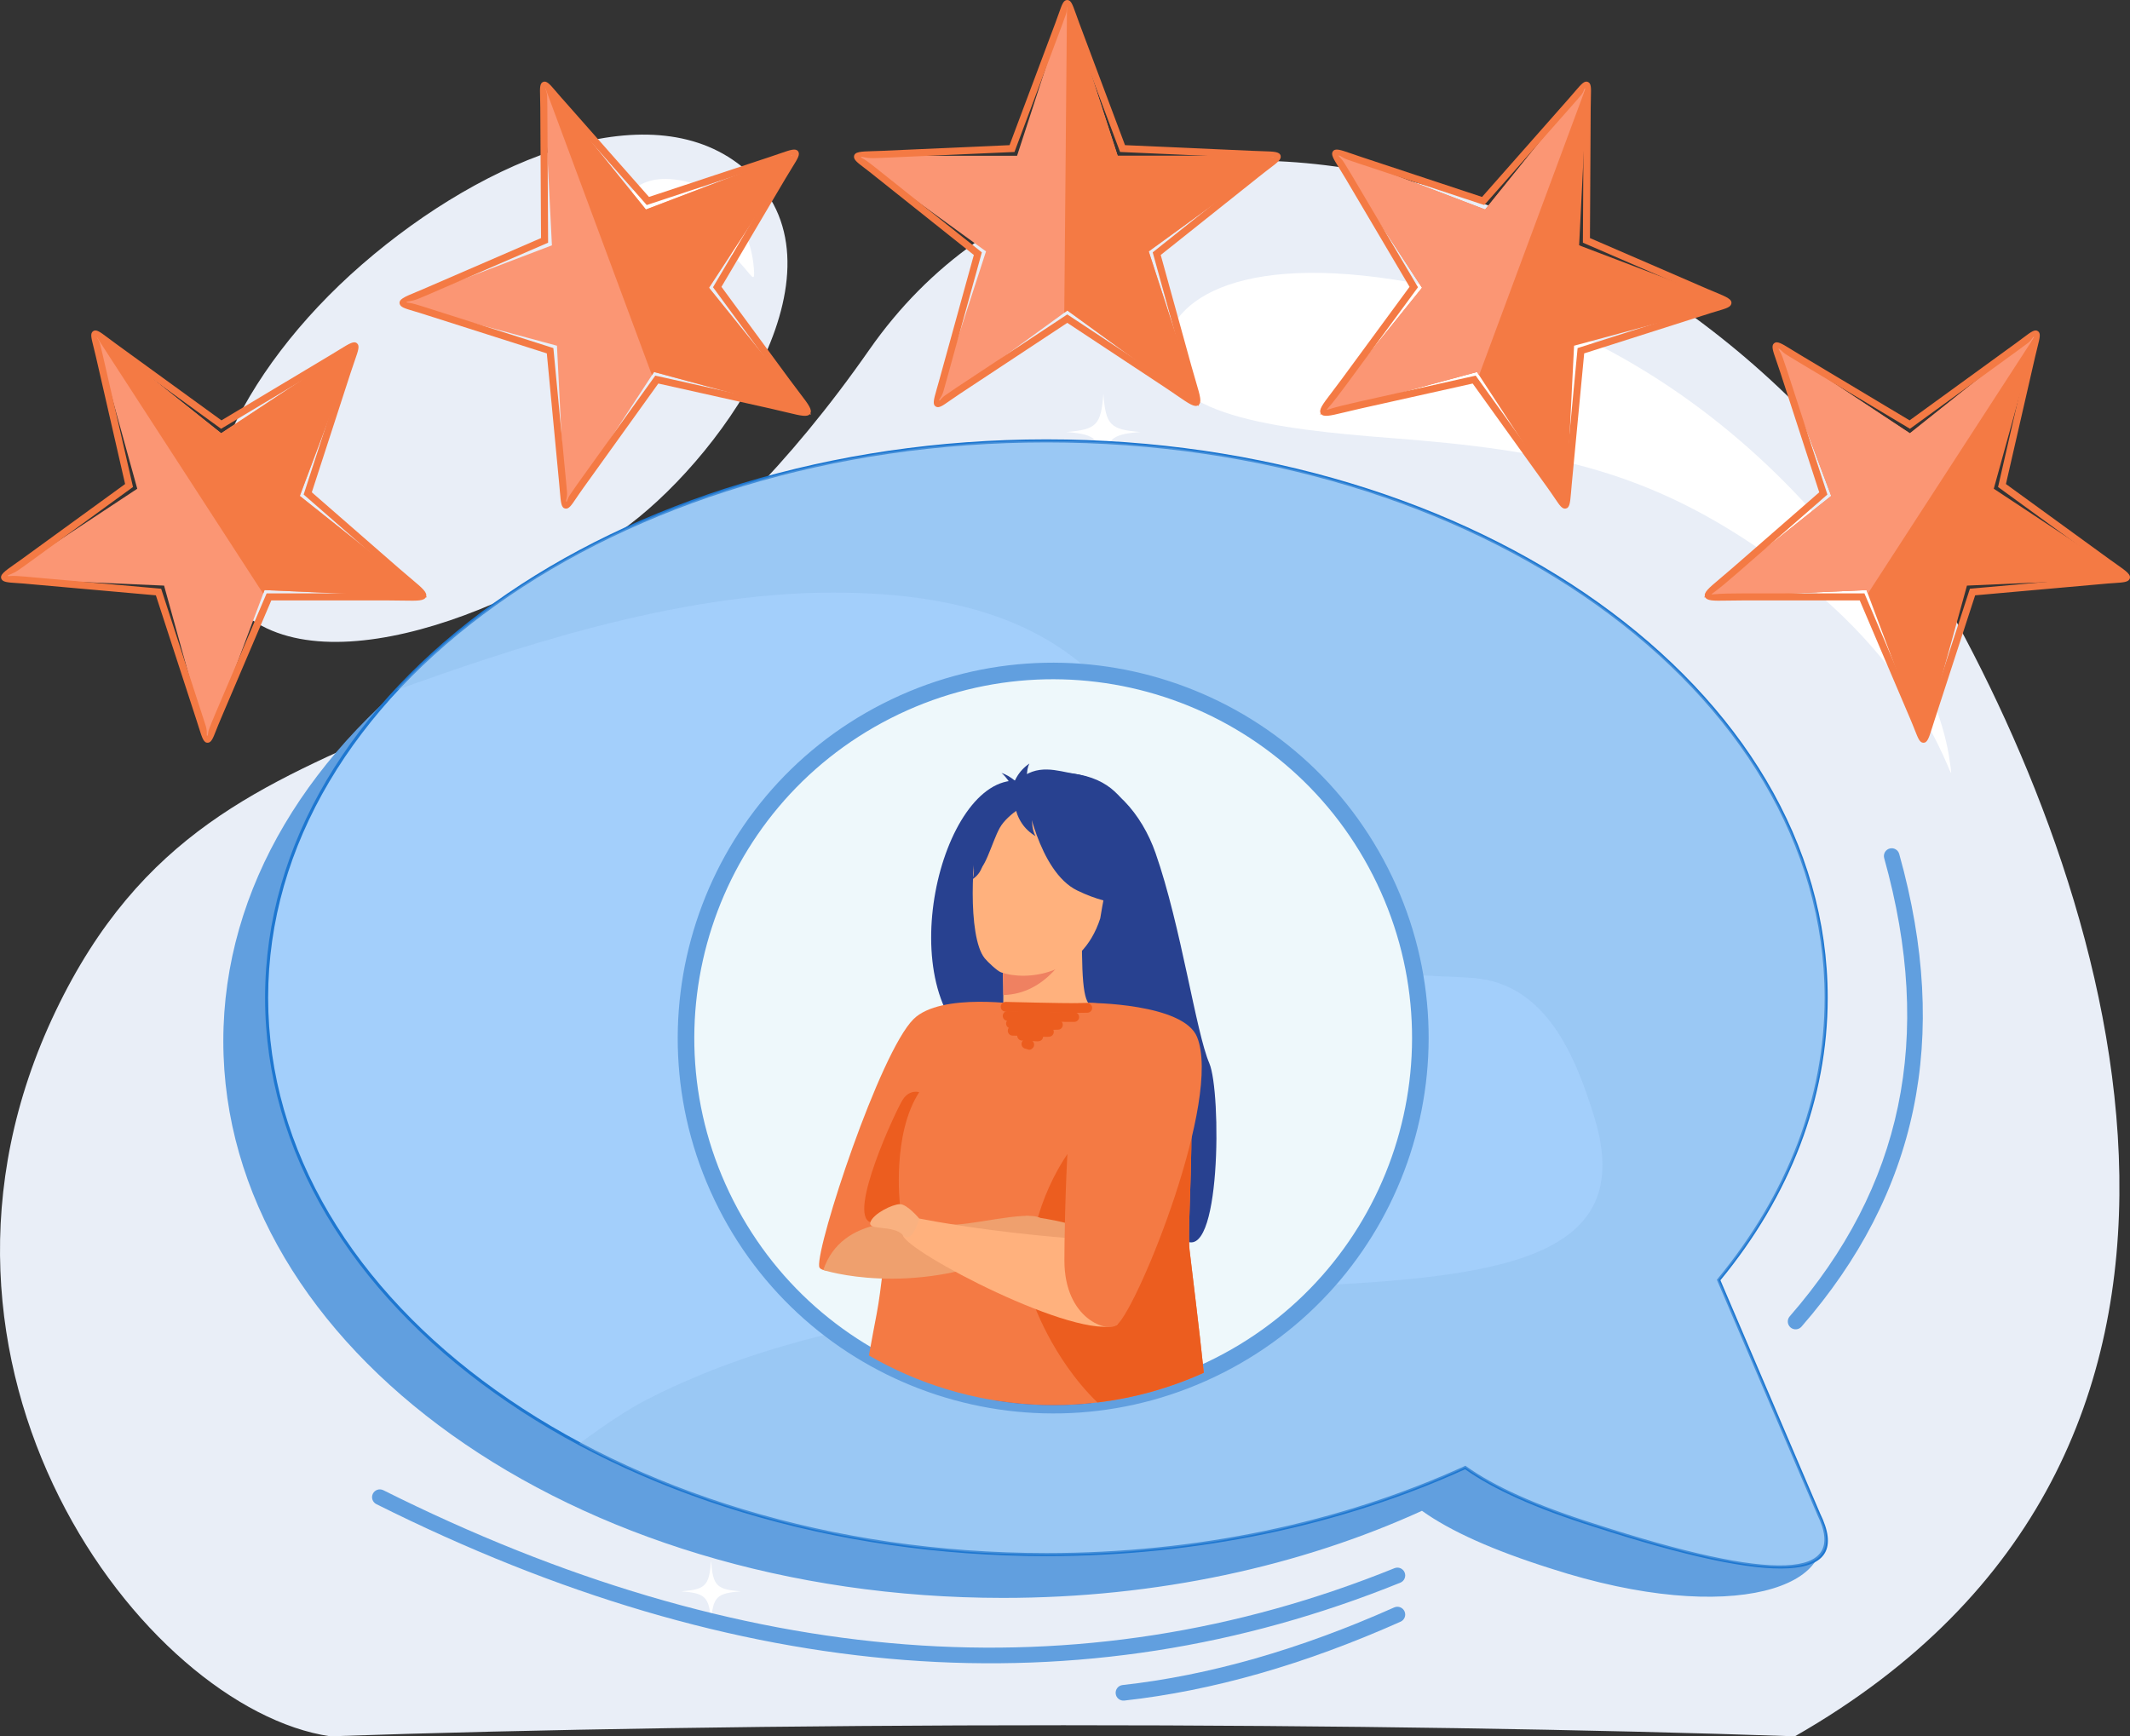 <?xml version="1.0" encoding="UTF-8"?><svg id="a" xmlns="http://www.w3.org/2000/svg" viewBox="0 0 1641.77 1338.6"><rect x="0" y="0" width="1641.77" height="1338.6" fill="#333333" stroke="none"/><g><path d="M818.97,1330.07c212.98,0,408.98,3.19,564.52,8.53,380.63-217.57,248.83-641.66,112.16-881.54C1305.45,123.2,855.99,3.21,670.08,269.58,417.74,631.13,174.31,504.97,42.87,779.56c-131.44,274.58,68.18,537.82,211.59,559.04,155.54-5.34,351.54-8.53,564.52-8.53h0ZM485.45,404.25c-97.42,74.15-258.58,131.62-312.08,52.78-39.99-58.9,9.27-169.4,105.71-253.19,96.39-83.72,225.53-134.4,295.91-72.75,83.53,73.16-14.5,216.05-89.54,273.16Z" style="fill:#e9eef7; fill-rule:evenodd;"/><path d="M1114.24,223.13c228.68,50.95,374.2,261.25,388.46,362.78,5.85,41.66-4.99-55.84-121.65-144.62-104.26-79.34-185.43-94.04-309.45-103.63-87.66-6.77-179.45-17.55-172.92-69.83,5.15-41.29,67.92-77.6,215.56-44.71h0Zm-597.97-85.06c39.37,2.37,63.34,34.69,64.98,71.97,.7,15.86-11.75-25.61-55.4-31.38-27.07-3.58-31.14,4.4-40.84-6.78-9.71-11.17-.49-35.73,31.25-33.82Z" style="fill:#fff; fill-rule:evenodd;"/><path d="M752.48,369.7c-3.27,44.97-9.9,51.18-52.78,54.64,42.88,3.46,49.51,9.67,52.78,54.64,3.28-44.97,9.92-51.18,52.8-54.64-42.88-3.46-49.52-9.67-52.8-54.64h0Zm174.32,118.62c-1.75,24.01-5.29,27.33-28.19,29.18,22.89,1.85,26.43,5.16,28.19,29.17,1.75-24.02,5.29-27.33,28.18-29.17-22.89-1.85-26.43-5.16-28.18-29.18h0Zm-76.34-184.82c-1.77,24.32-5.36,27.68-28.55,29.55,23.19,1.87,26.78,5.23,28.55,29.55,1.77-24.32,5.36-27.68,28.55-29.55-23.19-1.88-26.78-5.23-28.55-29.55Z" style="fill:#fff; fill-rule:evenodd;"/><path d="M689.28,1107.11c2.66,36.44,8.03,41.46,42.77,44.27-34.74,2.81-40.11,7.83-42.77,44.27-2.65-36.44-8.02-41.46-42.77-44.27,34.74-2.81,40.11-7.83,42.77-44.27h0Zm-141.21,96.1c1.42,19.45,4.29,22.14,22.83,23.63-18.55,1.5-21.41,4.19-22.83,23.64-1.41-19.46-4.29-22.14-22.84-23.64,18.55-1.49,21.43-4.18,22.84-23.63h0Zm61.85-149.72c1.43,19.7,4.34,22.42,23.13,23.94-18.79,1.52-21.7,4.24-23.13,23.94-1.43-19.7-4.34-22.42-23.13-23.94,18.79-1.52,21.7-4.23,23.13-23.94Z" style="fill:#fff; fill-rule:evenodd;"/><path d="M1244.25,1017.29c-2.03,27.9-6.14,31.74-32.74,33.89,26.6,2.15,30.71,5.99,32.74,33.9,2.04-27.9,6.15-31.75,32.75-33.9-26.6-2.15-30.71-6-32.75-33.89h0Zm108.12,73.57c-1.09,14.9-3.28,16.96-17.48,18.11,14.2,1.14,16.4,3.19,17.48,18.09,1.09-14.9,3.28-16.95,17.48-18.09-14.2-1.15-16.4-3.21-17.48-18.11h0Zm-47.35-114.63c-1.1,15.08-3.32,17.16-17.71,18.33,14.39,1.16,16.61,3.25,17.71,18.33,1.1-15.08,3.32-17.17,17.71-18.33-14.39-1.16-16.61-3.24-17.71-18.33Z" style="fill:#fff; fill-rule:evenodd;"/></g><path d="M1291.32,1020.21l108.58,150.76c25.21,51.34-63.95,83.89-204.6,38.27-44.31-13.98-77.39-28.8-99.27-44.49-93.25,42.51-204.03,67.15-322.87,67.15-331.94,0-601.03-192.21-601.03-429.31S441.22,373.29,773.16,373.29s601.03,192.21,601.03,429.31c0,79.43-30.23,153.8-82.87,217.62Z" style="fill:#619fdf; fill-rule:evenodd;"/><path d="M1324.7,986.82l77.13,180.46c25.21,51.34-32.5,54.2-173.15,8.58-44.31-13.97-77.39-28.8-99.27-44.49-93.25,42.52-204.03,67.16-322.87,67.16-331.94,0-601.03-192.21-601.03-429.32S474.61,339.89,806.55,339.89s601.04,192.21,601.04,429.3c0,79.43-30.24,153.8-82.88,217.62Z" style="fill:#a3cffb; fill-rule:evenodd;"/><path d="M1326.07,987.01l76.84,179.8h0c25.96,52.96-32.23,56.35-174.58,10.17h0c-22.18-6.99-41.56-14.21-58.16-21.65-16.35-7.32-29.99-14.87-40.89-22.61-47.31,21.51-99.12,38.44-154.18,49.88-53.49,11.13-110.06,17.1-168.56,17.1-166.22,0-316.72-48.14-425.67-125.96-109.07-77.92-176.54-185.58-176.54-304.54s67.46-226.61,176.54-304.52c108.95-77.83,259.46-125.96,425.67-125.96s316.72,48.13,425.68,125.96c109.07,77.91,176.54,185.58,176.54,304.52,0,39.21-7.35,77.2-21.09,113.3-14.11,37.06-34.98,72.13-61.6,104.51h0Zm74.68,180.72l-77.12-180.45-.28-.65,.45-.55c26.67-32.32,47.57-67.37,61.67-104.41,13.64-35.84,20.94-73.54,20.94-112.47,0-118.14-67.09-225.13-175.55-302.61-108.58-77.55-258.59-125.52-424.32-125.52s-315.74,47.97-424.31,125.52c-108.46,77.47-175.55,184.46-175.55,302.61s67.09,225.15,175.55,302.62c108.57,77.55,258.59,125.52,424.31,125.52,58.35,0,114.76-5.95,168.08-17.04,55.13-11.46,106.99-28.43,154.31-50l.62-.28,.55,.4c10.88,7.8,24.56,15.4,41.03,22.77,16.49,7.39,35.79,14.57,57.9,21.55h.01c138.89,45.06,196.13,42.75,171.73-6.95l-.03-.06Z" style="fill:#1e77d0; fill-rule:evenodd;"/><g style="opacity:.35;"><path d="M1324.7,986.82l77.13,180.46c25.21,51.34-32.5,54.2-173.15,8.58-44.31-13.97-77.39-28.8-99.27-44.49-93.25,42.52-204.03,67.16-322.87,67.16-135.07,0-259.73-31.83-360.09-85.56,20.67-15.25,38.4-26.78,49.77-32.71,311.38-162.28,799.14-1.28,732.82-218.42-14.64-47.92-37.36-102.97-92.62-107.78-61.98-5.39-156.92,13.41-250.07-174.27-47.93-96.57-139.77-122.94-244.58-122.94-122.51,0-251.06,44.77-336.15,75.09,107.66-115.73,291.81-192.03,500.92-192.03,331.94,0,601.04,192.21,601.04,429.3,0,79.43-30.24,153.8-82.88,217.62Z" style="fill:#8ab9e8; fill-rule:evenodd;"/></g><g><path d="M683.42,548.13c-139.27,70.88-194.7,241.26-123.82,380.52,70.88,139.26,241.26,194.7,380.52,123.81,139.27-70.88,194.7-241.26,123.82-380.52-70.88-139.26-241.26-194.7-380.52-123.81Z" style="fill:#eef8fb; fill-rule:evenodd;"/><path d="M680.54,542.42c-71.2,36.24-120.99,97.94-143.9,168.34-22.91,70.4-18.96,149.61,17.28,220.81,36.23,71.19,97.94,120.97,168.34,143.88,70.4,22.9,149.59,18.95,220.79-17.29,71.18-36.23,120.95-97.94,143.87-168.32v-.03c22.9-70.39,18.97-149.56-17.27-220.75-36.24-71.2-97.94-120.99-168.34-143.9-70.4-22.91-149.59-18.97-220.77,17.27h0Zm-131.76,172.29c21.89-67.27,69.48-126.24,137.55-160.89,68.07-34.65,143.74-38.42,211.03-16.52,67.27,21.89,126.24,69.49,160.89,137.56,34.64,68.06,38.41,143.73,16.53,211.02-21.9,67.27-69.48,126.24-137.54,160.88-68.08,34.65-143.77,38.43-211.03,16.54-67.29-21.89-126.26-69.48-160.9-137.54-34.65-68.07-38.43-143.77-16.53-211.05Z" style="fill:#619fdf; fill-rule:evenodd;"/><g><path d="M932.14,819.75c-10.32-23.83-21.76-105.79-41.46-162.08-10.56-30.21-32.95-56.31-62.53-61.13-13.15-2.14-28.86-8.41-43.65,5.32-59.8-3.72-99.74,163.62-29.4,207.35-.68,35.28,17.52,70.29,47.62,85.35,7.22,3.64,18.52,8.67,19.94,10.24-1.86-1.82,14.47,82.28,89.55,50.72,29.07,21.53,29.28-114.13,19.92-135.77Z" style="fill:#284190; fill-rule:evenodd;"/><path d="M769.17,797.07c-.27,.11,25.41,13.44,44.73,8.17,18.17-4.98,30.03-28.53,29.78-28.58-7.69-1.54-9.92-12.09-9.75-57.56l-3.48,.72-58.48,11.58s1.33,18.39,1.37,35.74c.04,14.57-.84,28.36-4.16,29.93Z" style="fill:#ffb17d; fill-rule:evenodd;"/><path d="M771.97,731.4s1.33,18.39,1.37,35.74c32.74-.92,50.03-30.78,57.11-47.31l-58.48,11.58Z" style="fill:#ef8161; fill-rule:evenodd;"/><path d="M842.49,721.88s22.17-23.19,30.77-45.08c6.16-15.64,10.01-77.41-52.12-80.94,0,0-17.89-1.81-36.63,6.01-14.91,6.2-37.69,21.51-27.1,78.23l1.93,18.83,83.15,22.95Z" style="fill:#284190; fill-rule:evenodd;"/><path d="M841.19,1081.79c.88-7.3,1.7-14.59,2.5-21.94l-77.49,19.72c24.59,4.03,49.81,4.85,74.98,2.22Z" style="fill:#4567c5; fill-rule:evenodd;"/><path d="M771.63,749.65c18.58,6.54,61.96,3.43,76.42-41.62,7.57-47.63,22.5-77.98-25.89-88.51-48.39-10.5-60.76,6.16-67.15,21.44-5.74,13.77-9.61,81.06,3.99,97.83,2.21,2.72,9.66,9.81,12.63,10.86Z" style="fill:#ffb17d; fill-rule:evenodd;"/><path d="M790.53,612.26s9.61,59.66,39.86,74.3c30.23,14.61,45.8,8.87,45.8,8.87,0,0-20.55-24.38-18.79-59.34,0,0-45.86-47.08-66.86-23.83Z" style="fill:#284190; fill-rule:evenodd;"/><path d="M794.78,617.8s-18.02,9.25-24.24,20.54c-6.21,11.26-12.03,35.65-19.09,33.34,0,0-8.94-40.78,12.97-58.56,23.21-18.86,30.35,4.68,30.35,4.68Z" style="fill:#284190; fill-rule:evenodd;"/><path d="M788.28,774.69s-63.04-9.99-84.21,11.06c-25.93,25.79-74.62,173.71-72.69,190.57,.75,6.46,26.33,3.47,35.11-5.74,43.73-45.85,106.41-161.58,121.79-195.89Z" style="fill:#f47a44; fill-rule:evenodd;"/><path d="M927.89,1058.33c-3.8-36.42-8.33-71.6-11.02-94.84-1.96-16.94,4.55-92.79-.45-134.12-.73-6.13-1.71-11.51-3.02-15.81-9.49-31.19-52.12-39.65-74.01-40.4l-66.15,2.26s-68.04,71.67-77.53,95.08c-9.49,23.36-12.59,103.49-19.96,142.26-1.46,7.71-3.64,19.03-6.01,32.26,76.55,44.34,172.4,51.96,258.14,13.3Z" style="fill:#f47a44; fill-rule:evenodd;"/><path d="M795.52,1001.81s14.52,44.53,50.39,79.45c27.71-3.36,55.34-10.91,81.98-22.92-3.8-36.42-8.33-71.6-11.02-94.84-1.96-16.94,4.55-92.79-.45-134.12-1.31,.27-2.5,.99-3.87,1.27-111.34,21.5-127.14,147.65-117.03,171.16Z" style="fill:#ec5d1f; fill-rule:evenodd;"/><path d="M634.58,979.12s66.27,21.72,147.02-13.13c0,0,21.99-2.09,32.91,.7,0,0-2.34-21.81-13.01-27.77-10.67-5.92-56.59,6.9-70.31,5.04-30-4.14-82.26-7.36-96.61,35.15Z" style="fill:#efa06e; fill-rule:evenodd;"/><path d="M693.64,928.35s-6.22-53.84,14.86-86.31c0,0-7.44-2.54-12.78,5.9-5.34,8.44-42.56,88.44-24.83,94.32,17.71,5.9,22.76-13.91,22.76-13.91Z" style="fill:#ec5d1f; fill-rule:evenodd;"/><path d="M790.39,937.36c.94,0,31.31,3.95,36.68,7.73,5.38,3.82,.62,17.09-9.49,18.35-10.12,1.27-27.19-26.09-27.19-26.09Z" style="fill:#efa06e; fill-rule:evenodd;"/><path d="M873.36,957.76s-86.44-3.17-164.87-18.34c0,0-14.33,.13-12.65,12.66,1.7,12.51,135.92,82.59,165.43,69.09l12.09-63.41Z" style="fill:#ffb17d; fill-rule:evenodd;"/><path d="M708.5,939.42s-9.17-11.07-14.86-11.07-20.55,7.28-22.76,13.91c-2.21,6.66,17.58,1.89,24.97,9.82,7.39,7.9,12.65-12.66,12.65-12.66Z" style="fill:#f9b180; fill-rule:evenodd;"/><path d="M839.39,773.17s72.65,.19,83.28,26.28c19.39,47.65-44.53,205.69-61.4,221.71-7.25,6.89-40.85-3.96-40.85-49.49,0-23.59,1.7-161.53,18.97-198.5Z" style="fill:#f47a44; fill-rule:evenodd;"/><path d="M793.62,615.14c-6.83,3.58-11.68,3.11-14.58-1.4,1.33-11.08,6.13-19.44,14.41-25.1-2.62,4.91-2.56,13.74,.17,26.51Z" style="fill:#284190; fill-rule:evenodd;"/><path d="M786.89,617.79c4.92,.96,6.72-.84,5.39-5.41-6.83-8.75-13.61-14.25-20.33-16.5,3.9,3.28,8.87,10.59,14.93,21.91Z" style="fill:#284190; fill-rule:evenodd;"/><path d="M796.51,618.14c-7.07-3.09-11.88-2.29-14.45,2.41,2.09,10.96,7.46,18.97,16.12,24.05-2.95-4.72-3.51-13.54-1.67-26.46Z" style="fill:#284190; fill-rule:evenodd;"/><path d="M749.86,663.04c3.93-1.85,6.65-1.47,8.19,1.14-1.01,6.21-3.92,10.81-8.72,13.81,1.6-2.7,1.77-7.68,.53-14.94Z" style="fill:#284190; fill-rule:evenodd;"/><path d="M775.15,772.43c-2.05-.05-3.77,1.57-3.81,3.63-.05,2.06,1.58,3.77,3.63,3.82,35.74,.89,56.84,1.19,63.27,.89,2.06-.08,3.65-1.83,3.56-3.89-.08-2.06-1.83-3.65-3.89-3.57-6.31,.29-27.24,0-62.77-.89Z" style="fill:#ec5d1f; fill-rule:evenodd;"/><path d="M776.63,779.52c-2.01-.04-3.67,1.6-3.7,3.65-.04,2.06,1.56,3.76,3.56,3.8,14.55,.34,26.14,.59,34.76,.72,8.64,.15,14.3,.18,16.94,.13,2-.04,3.6-1.75,3.56-3.8-.04-2.06-1.7-3.69-3.7-3.65-2.58,.05-8.15,.01-16.69-.13-8.56-.13-20.15-.38-34.74-.73Z" style="fill:#ec5d1f; fill-rule:evenodd;"/><path d="M779.37,785.37c-2.06-.08-3.81,1.51-3.9,3.57-.08,2.06,1.51,3.8,3.57,3.89,10.79,.5,18.89,.83,24.84,.99,6.02,.16,9.78,.16,11.81,.02,2.06-.13,3.61-1.91,3.48-3.97-.13-2.06-1.92-3.61-3.97-3.48-1.9,.13-5.43,.13-11.11-.03-5.75-.16-13.82-.48-24.72-.99Z" style="fill:#ec5d1f; fill-rule:evenodd;"/><path d="M780.56,790.94c-2.06-.01-3.75,1.63-3.77,3.69-.01,2.06,1.63,3.75,3.69,3.77,8.76,.11,15.14,.45,19.63,.69,4.31,.23,6.98,.37,8.88,.13,2.04-.26,3.48-2.13,3.23-4.17-.26-2.04-2.12-3.48-4.16-3.23-1.18,.15-3.62,.02-7.56-.19-4.45-.23-10.78-.57-19.93-.7Z" style="fill:#ec5d1f; fill-rule:evenodd;"/><path d="M787.87,794.77c-2.06-.03-3.76,1.6-3.79,3.66-.03,2.06,1.61,3.76,3.67,3.79,3.73,.06,6.62,.28,8.63,.43,2.11,.14,3.42,.24,4.55,.04,2.03-.34,3.4-2.27,3.05-4.31-.34-2.03-2.28-3.4-4.31-3.05-.23,.04-1.2-.03-2.77-.14-1.96-.13-4.76-.35-9.04-.42Z" style="fill:#ec5d1f; fill-rule:evenodd;"/><path d="M791.48,801.14c-2.05-.2-3.87,1.3-4.07,3.35-.2,2.04,1.3,3.88,3.34,4.07,.16,.01,.37,.1,.51,.16l.28,.11c1.59,.62,2.66,.9,4.4-.77,1.48-1.43,1.52-3.79,.1-5.27-.65-.68-1.48-1.06-2.36-1.14-.52-.2-1.23-.41-2.21-.51Z" style="fill:#ec5d1f; fill-rule:evenodd;"/></g></g><g><g><polygon points="885.43 193.81 924.19 313.1 822.7 239.39 721.25 313.1 721.25 313.1 760 193.81 658.61 120.14 658.53 120.1 783.94 120.1 822.48 1.51 822.67 .94 822.7 .81 822.76 .98 822.93 1.51 861.46 120.1 986.89 120.1 885.43 193.81" style="fill:#fb9674; fill-rule:evenodd;"/><polygon points="822.42 4.03 820.33 241.11 822.7 239.39 923.99 312.95 923.11 309.76 885.43 193.81 985.16 121.35 957.04 120.1 861.46 120.1 824.4 6.01 823.03 2.38 822.42 4.03" style="fill:#f47a44; fill-rule:evenodd;"/><path d="M831.66,17.25l35.48,94.65,97.86,4.36c3.44,.16,6.29,.24,8.7,.32,8.46,.26,12.59,.39,13.39,3.46,.73,2.79-2.33,5.14-8.32,9.69-2.14,1.62-4.76,3.61-8.24,6.4l-75.86,60.45,23.63,85.53c1.39,5.04,2.66,9.32,3.72,12.89,3.01,10.18,4.51,15.27,1.7,17.31-2.8,2.04-7.17-.96-15.89-6.95h-.01c-3.04-2.1-6.71-4.63-11.17-7.57l-74-48.89-82.72,54.65c-3.48,2.3-6.09,4.13-8.19,5.6h0c-5.24,3.69-8.02,5.63-10.32,4.36-2.82-1.55-1.75-5.32,.52-13.3,.61-2.14,1.32-4.61,1.79-6.31l26.89-97.33-75.14-59.88-.03-.02c-3.8-3.1-6.89-5.46-9.34-7.33-5.31-4.04-8.19-6.24-7.85-8.85,.47-3.56,5.05-3.7,15.1-4l5.74-.18,99.04-4.41,35.3-94.18c1.16-3.09,2.13-5.84,2.92-8.08,2.22-6.32,3.36-9.54,6.13-9.63,2.94-.1,4.14,3.24,6.57,10.03,.8,2.25,1.77,4.96,2.62,7.22h0Zm31.04,98.23l-36.11-96.33c-1.25-3.33-2.01-5.48-2.66-7.29-1.53-4.28-.24-6.46-1.26-6.43-.91,.03,.2,2-1.21,6-.78,2.22-1.73,4.93-2.96,8.2l-35.94,95.86-.62,1.69-1.79,.07-100.83,4.49h-.03l-5.77,.18h-.01c-6.87,.21-9.75-1.75-9.88-.72-.06,.5,2.08,1.03,5.77,3.85,2.58,1.97,5.85,4.45,9.49,7.43h0l76.51,60.97,1.4,1.12-.48,1.72-27.36,99.06c-.86,3.09-1.36,4.83-1.79,6.36-1.47,5.14-4.1,6.52-3.14,7.05,.65,.35,1.17-1.63,4.6-4.03h0c2.29-1.6,5.14-3.6,8.3-5.69l84.21-55.64,1.5-.99,1.5,.99,75.5,49.88c4.36,2.88,8.12,5.46,11.25,7.61,6.62,4.54,9.35,7.24,9.64,7.03,.28-.21-1.43-3.66-3.72-11.39-1.05-3.58-2.33-7.89-3.74-12.98l-24.1-87.26-.48-1.72,1.4-1.12,77.26-61.56c2.99-2.39,5.94-4.63,8.34-6.46,4.09-3.11,6.53-3.35,6.36-4.02-.23-.86-2.58,.77-8.29,.6-2.53-.07-5.51-.17-8.79-.32l-99.64-4.44-1.79-.07-.63-1.69Z" style="fill:#f47a44; fill-rule:evenodd;"/></g><g><polygon points="546.49 221.85 625.2 319.51 504.12 286.79 435.57 391.8 435.57 391.8 429.3 266.53 308.31 233.82 308.22 233.81 425.41 189.13 419.17 64.59 419.14 63.99 419.13 63.86 419.25 64 419.6 64.43 497.84 161.52 615.04 116.84 546.49 221.85" style="fill:#fb9674; fill-rule:evenodd;"/><polygon points="420.01 66.97 502.52 289.24 504.12 286.79 624.96 319.44 623 316.77 546.49 221.85 613.87 118.62 587.15 127.47 497.84 161.51 422.57 68.12 419.99 65.2 420.01 66.97" style="fill:#f47a44; fill-rule:evenodd;"/><path d="M433.36,76.03l66.87,75.8,92.98-30.79c3.28-1.09,5.97-2.02,8.24-2.81,8-2.77,11.9-4.13,13.74-1.54,1.68,2.34-.35,5.63-4.33,12.02-1.42,2.28-3.15,5.07-5.42,8.91l-49.35,83.51,52.55,71.5c3.09,4.21,5.81,7.77,8.06,10.72,6.44,8.44,9.66,12.67,7.75,15.57-1.89,2.9-7.04,1.65-17.32-.83h-.01c-3.59-.87-7.92-1.93-13.13-3.09l-86.56-19.32-57.83,80.53c-2.43,3.39-4.21,6.03-5.65,8.16h0c-3.58,5.31-5.49,8.11-8.1,7.74-3.19-.44-3.54-4.35-4.25-12.61-.19-2.21-.41-4.79-.57-6.53l-9.55-100.52-91.54-29.18h-.04c-4.65-1.55-8.38-2.65-11.34-3.53-6.39-1.89-9.88-2.92-10.49-5.48-.84-3.49,3.41-5.25,12.69-9.11l5.29-2.21,90.98-39.4-.57-100.58c-.02-3.3-.1-6.21-.16-8.59-.18-6.7-.26-10.11,2.29-11.19,2.72-1.15,5.02,1.55,9.71,7.03,1.55,1.82,3.42,4,5.02,5.82h0Zm63.99,80.73l-68.06-77.15c-2.36-2.67-3.84-4.4-5.09-5.87-2.96-3.46-2.53-5.96-3.48-5.56-.84,.35,.9,1.8,1.01,6.03,.06,2.36,.14,5.22,.16,8.71l.57,102.38v1.8s-1.63,.71-1.63,.71l-92.62,40.11h-.03s-5.34,2.23-5.34,2.23h0c-6.35,2.65-9.73,1.85-9.49,2.85,.12,.49,2.31,.23,6.76,1.54,3.11,.92,7.04,2.08,11.51,3.56h0s93.21,29.71,93.21,29.71l1.7,.55,.17,1.78,9.72,102.31c.31,3.19,.45,4.99,.59,6.57,.46,5.33-1.5,7.55-.42,7.7,.73,.1,.51-1.94,2.85-5.4h0c1.57-2.31,3.52-5.2,5.73-8.28l58.87-81.99,1.05-1.46,1.75,.39,88.32,19.71c5.1,1.14,9.54,2.21,13.22,3.1,7.8,1.89,11.32,3.44,11.52,3.14,.19-.29-2.65-2.91-7.54-9.32-2.26-2.97-4.99-6.54-8.11-10.79l-53.62-72.94-1.06-1.44,.91-1.54,50.26-85.05c1.94-3.3,3.9-6.44,5.49-9.01,2.71-4.36,4.91-5.45,4.51-6.02-.51-.72-2.13,1.64-7.53,3.51-2.39,.83-5.21,1.81-8.32,2.83l-94.69,31.35-1.7,.57-1.18-1.35Z" style="fill:#f47a44; fill-rule:evenodd;"/></g><g><polygon points="231.1 382.33 329.21 460.47 203.9 454.94 159.91 572.38 159.91 572.38 126.47 451.48 1.25 445.94 1.16 445.95 105.8 376.79 72.55 256.61 72.4 256.03 72.35 255.91 72.51 256.02 72.93 256.35 170.47 334.05 275.1 264.9 231.1 382.33" style="fill:#fb9674; fill-rule:evenodd;"/><polygon points="73.89 258.75 202.87 457.69 203.9 454.94 328.96 460.46 326.46 458.28 231.1 382.33 274.35 266.89 250.2 281.35 170.47 334.05 76.64 259.31 73.49 257.03 73.89 258.75" style="fill:#f47a44; fill-rule:evenodd;"/><path d="M88.9,264.68l81.79,59.4,84.04-50.32c2.96-1.77,5.38-3.27,7.43-4.53,7.2-4.44,10.72-6.62,13.08-4.49,2.15,1.92,.88,5.57-1.6,12.67-.89,2.54-1.97,5.64-3.35,9.88l-29.95,92.25,66.87,58.33c3.94,3.43,7.36,6.31,10.21,8.71,8.12,6.84,12.19,10.25,10.96,13.5-1.21,3.25-6.51,3.15-17.08,2.96h-.01c-3.7-.07-8.15-.15-13.49-.15l-88.69,.02-38.87,91.2c-1.64,3.84-2.8,6.8-3.75,9.19h0c-2.34,5.96-3.59,9.11-6.22,9.32-3.21,.26-4.4-3.47-6.89-11.38-.67-2.12-1.45-4.58-1.99-6.25l-31.24-96.02-95.69-8.52h-.04c-4.87-.5-8.75-.76-11.83-.96-6.65-.45-10.27-.7-11.43-3.06-1.57-3.23,2.18-5.87,10.39-11.66l4.7-3.32,80.19-58.29-22.48-98.03c-.74-3.22-1.44-6.04-2.03-8.35-1.63-6.5-2.45-9.81-.2-11.42,2.41-1.71,5.24,.41,11.01,4.74,1.92,1.43,4.21,3.16,6.17,4.58h0Zm80.06,64.83l-83.24-60.45c-2.88-2.09-4.7-3.46-6.24-4.62-3.64-2.72-3.77-5.26-4.6-4.67-.74,.53,1.27,1.56,2.31,5.67,.57,2.28,1.27,5.07,2.05,8.47l22.88,99.79,.4,1.75-1.45,1.05-81.65,59.34-.03,.02-4.71,3.33h-.01c-5.62,3.97-9.1,3.92-8.64,4.85,.23,.45,2.31-.28,6.93,.03,3.24,.22,7.34,.49,12.02,.97h0s97.45,8.67,97.45,8.67l1.79,.16,.55,1.71,31.78,97.73c.99,3.05,1.53,4.77,2.02,6.29,1.61,5.1,.18,7.7,1.26,7.61,.74-.06,.08-2,1.61-5.9h0c1.03-2.6,2.3-5.84,3.79-9.33l39.57-92.85,.71-1.65h1.79s90.48-.02,90.48-.02c5.24,0,9.79,.08,13.58,.15,8.03,.14,11.8,.89,11.93,.55,.12-.33-3.21-2.26-9.39-7.45-2.85-2.41-6.29-5.29-10.27-8.76l-68.22-59.5-1.35-1.18,.55-1.71,30.51-93.96c1.19-3.64,2.41-7.14,3.41-9.99,1.7-4.84,3.6-6.39,3.09-6.85-.66-.59-1.72,2.06-6.59,5.07-2.15,1.33-4.68,2.9-7.5,4.58l-85.58,51.24-1.54,.92-1.45-1.06Z" style="fill:#f47a44; fill-rule:evenodd;"/></g><g><polygon points="1096.08 221.85 1017.36 319.51 1138.45 286.79 1206.99 391.8 1206.99 391.8 1213.27 266.53 1334.26 233.82 1334.35 233.81 1217.16 189.13 1223.4 64.59 1223.42 63.99 1223.43 63.86 1223.32 64 1222.97 64.43 1144.72 161.52 1027.53 116.84 1096.08 221.85" style="fill:#f47a44; fill-rule:evenodd;"/><polygon points="1222.55 66.97 1140.05 289.24 1138.45 286.79 1017.6 319.44 1019.57 316.77 1096.08 221.85 1028.7 118.62 1055.42 127.47 1144.72 161.51 1220 68.12 1222.57 65.2 1222.55 66.97" style="fill:#fb9674; fill-rule:evenodd;"/><path d="M1209.2,76.03l-66.86,75.8-92.99-30.79c-3.27-1.09-5.97-2.02-8.24-2.81-8-2.77-11.91-4.13-13.75-1.54-1.67,2.34,.35,5.63,4.33,12.02,1.42,2.28,3.16,5.07,5.43,8.91l49.34,83.51-52.54,71.5c-3.09,4.21-5.81,7.77-8.06,10.72-6.44,8.44-9.66,12.67-7.76,15.57,1.9,2.9,7.04,1.65,17.32-.83h.02c3.59-.87,7.92-1.93,13.12-3.09l86.56-19.32,57.82,80.53c2.43,3.39,4.21,6.03,5.65,8.16h0c3.58,5.31,5.48,8.11,8.1,7.74,3.19-.44,3.53-4.35,4.25-12.61,.18-2.21,.41-4.79,.57-6.53l9.55-100.52,91.54-29.18h.04c4.64-1.55,8.37-2.65,11.34-3.53,6.4-1.89,9.88-2.92,10.49-5.48,.84-3.49-3.41-5.25-12.68-9.11l-5.3-2.21-90.98-39.4,.57-100.58c.02-3.3,.09-6.21,.16-8.59,.18-6.7,.26-10.11-2.29-11.19-2.72-1.15-5.03,1.55-9.72,7.03-1.55,1.82-3.42,4-5.02,5.82h0Zm-63.99,80.73l68.06-77.15c2.36-2.67,3.83-4.4,5.09-5.87,2.96-3.46,2.52-5.96,3.47-5.56,.84,.35-.89,1.8-1.01,6.03-.07,2.36-.14,5.22-.16,8.71l-.58,102.38v1.8s1.63,.71,1.63,.71l92.62,40.11h.03s5.33,2.23,5.33,2.23h.01c6.34,2.65,9.73,1.85,9.49,2.85-.13,.49-2.31,.23-6.76,1.54-3.11,.92-7.05,2.08-11.51,3.56h0s-93.21,29.71-93.21,29.71l-1.71,.55-.17,1.78-9.71,102.31c-.3,3.19-.45,4.99-.6,6.57-.45,5.33,1.5,7.55,.43,7.7-.73,.1-.51-1.94-2.85-5.4h-.01c-1.56-2.31-3.52-5.2-5.73-8.28l-58.87-81.99-1.04-1.46-1.76,.39-88.31,19.71c-5.1,1.14-9.54,2.21-13.22,3.1-7.8,1.89-11.32,3.44-11.51,3.14-.19-.29,2.64-2.91,7.53-9.32,2.26-2.97,5-6.54,8.12-10.79l53.61-72.94,1.06-1.44-.92-1.54-50.26-85.05c-1.94-3.3-3.9-6.44-5.5-9.01-2.71-4.36-4.91-5.45-4.51-6.02,.52-.72,2.13,1.64,7.54,3.51,2.39,.83,5.21,1.81,8.32,2.83l94.69,31.35,1.7,.57,1.18-1.35Z" style="fill:#f47a44; fill-rule:evenodd;"/></g><g><polygon points="1411.47 382.33 1313.35 460.47 1438.66 454.94 1482.66 572.38 1482.66 572.38 1516.1 451.48 1641.32 445.94 1641.4 445.95 1536.77 376.79 1570.01 256.61 1570.17 256.03 1570.21 255.91 1570.06 256.02 1569.63 256.35 1472.11 334.05 1367.47 264.9 1411.47 382.33" style="fill:#f47a44; fill-rule:evenodd;"/><polygon points="1568.68 258.75 1439.69 457.69 1438.66 454.94 1313.61 460.46 1316.11 458.28 1411.47 382.33 1368.22 266.89 1392.37 281.35 1472.11 334.05 1565.93 259.31 1569.07 257.03 1568.68 258.75" style="fill:#fb9674; fill-rule:evenodd;"/><path d="M1553.67,264.68l-81.79,59.4-84.03-50.32c-2.97-1.77-5.39-3.27-7.44-4.53-7.19-4.44-10.71-6.62-13.08-4.49-2.14,1.92-.88,5.57,1.6,12.67,.89,2.54,1.97,5.64,3.35,9.88l29.96,92.25-66.88,58.33c-3.94,3.43-7.36,6.31-10.2,8.71-8.12,6.84-12.2,10.25-10.96,13.5,1.21,3.25,6.51,3.15,17.08,2.96h.01c3.69-.07,8.15-.15,13.48-.15l88.7,.02,38.87,91.2c1.64,3.84,2.8,6.8,3.75,9.19h0c2.34,5.96,3.58,9.11,6.21,9.32,3.21,.26,4.39-3.47,6.89-11.38,.67-2.12,1.44-4.58,1.99-6.25l31.23-96.02,95.69-8.52h.04c4.87-.5,8.75-.76,11.84-.96,6.65-.45,10.27-.7,11.43-3.06,1.57-3.23-2.18-5.87-10.39-11.66l-4.69-3.32-80.19-58.29,22.48-98.03c.74-3.22,1.45-6.04,2.03-8.35,1.63-6.5,2.45-9.81,.2-11.42-2.41-1.71-5.24,.41-11.01,4.74-1.92,1.43-4.21,3.16-6.17,4.58h0Zm-80.05,64.83l83.24-60.45c2.88-2.09,4.7-3.46,6.24-4.62,3.64-2.72,3.76-5.26,4.6-4.67,.74,.53-1.26,1.56-2.3,5.67-.58,2.28-1.28,5.07-2.06,8.47l-22.87,99.79-.41,1.75,1.45,1.05,81.64,59.34,.03,.02,4.71,3.33h.01c5.62,3.97,9.09,3.92,8.64,4.85-.22,.45-2.3-.28-6.92,.03-3.25,.22-7.34,.49-12.02,.97h0s-97.45,8.67-97.45,8.67l-1.78,.16-.56,1.71-31.79,97.73c-.99,3.05-1.53,4.77-2.01,6.29-1.6,5.1-.17,7.7-1.26,7.61-.74-.06-.08-2-1.6-5.9h-.01c-1.02-2.6-2.3-5.84-3.78-9.33l-39.58-92.85-.7-1.65h-1.79s-90.49-.02-90.49-.02c-5.23,0-9.79,.08-13.58,.15-8.02,.14-11.79,.89-11.92,.55-.13-.33,3.21-2.26,9.38-7.45,2.85-2.41,6.3-5.29,10.27-8.76l68.22-59.5,1.35-1.18-.55-1.71-30.51-93.96c-1.18-3.64-2.4-7.14-3.41-9.99-1.69-4.84-3.6-6.39-3.08-6.85,.65-.59,1.72,2.06,6.58,5.07,2.16,1.33,4.69,2.9,7.51,4.58l85.58,51.24,1.53,.92,1.46-1.06Z" style="fill:#f47a44; fill-rule:evenodd;"/></g></g><path d="M1074.83,1209c3.09-1.25,6.6,.23,7.85,3.32,1.25,3.08-.24,6.6-3.33,7.85-123.19,49.85-250.62,69.71-382.27,59.58-131.48-10.12-267.14-50.16-406.98-120.13-2.97-1.48-4.17-5.09-2.69-8.06,1.48-2.96,5.09-4.16,8.06-2.68,138.38,69.24,272.54,108.86,402.5,118.85,129.78,9.98,255.4-9.59,376.86-58.73Z" style="fill:#619fdf; fill-rule:evenodd;"/><path d="M1074.64,1239.25c3.04-1.35,6.59,.01,7.95,3.05,1.35,3.02,0,6.58-3.04,7.94-37.08,16.52-73.34,29.85-108.74,39.96-35.49,10.14-70.22,17.09-104.21,20.86-3.31,.37-6.29-2.02-6.65-5.33-.36-3.3,2.02-6.28,5.33-6.65,33.26-3.68,67.34-10.52,102.24-20.48,34.98-10,70.69-23.11,107.13-39.36Z" style="fill:#619fdf; fill-rule:evenodd;"/><path d="M1452.3,661.58c-.89-3.2,.99-6.52,4.19-7.4,3.2-.89,6.52,.99,7.4,4.19,19.91,71.21,23.43,136.59,10.81,197.04-12.65,60.56-41.44,116.04-86.12,167.37-2.19,2.51-5.99,2.77-8.5,.59-2.52-2.19-2.78-5.99-.6-8.51,43.33-49.78,71.23-103.45,83.43-161.9,12.23-58.55,8.77-122.05-10.61-191.38Z" style="fill:#619fdf; fill-rule:evenodd;"/></svg>